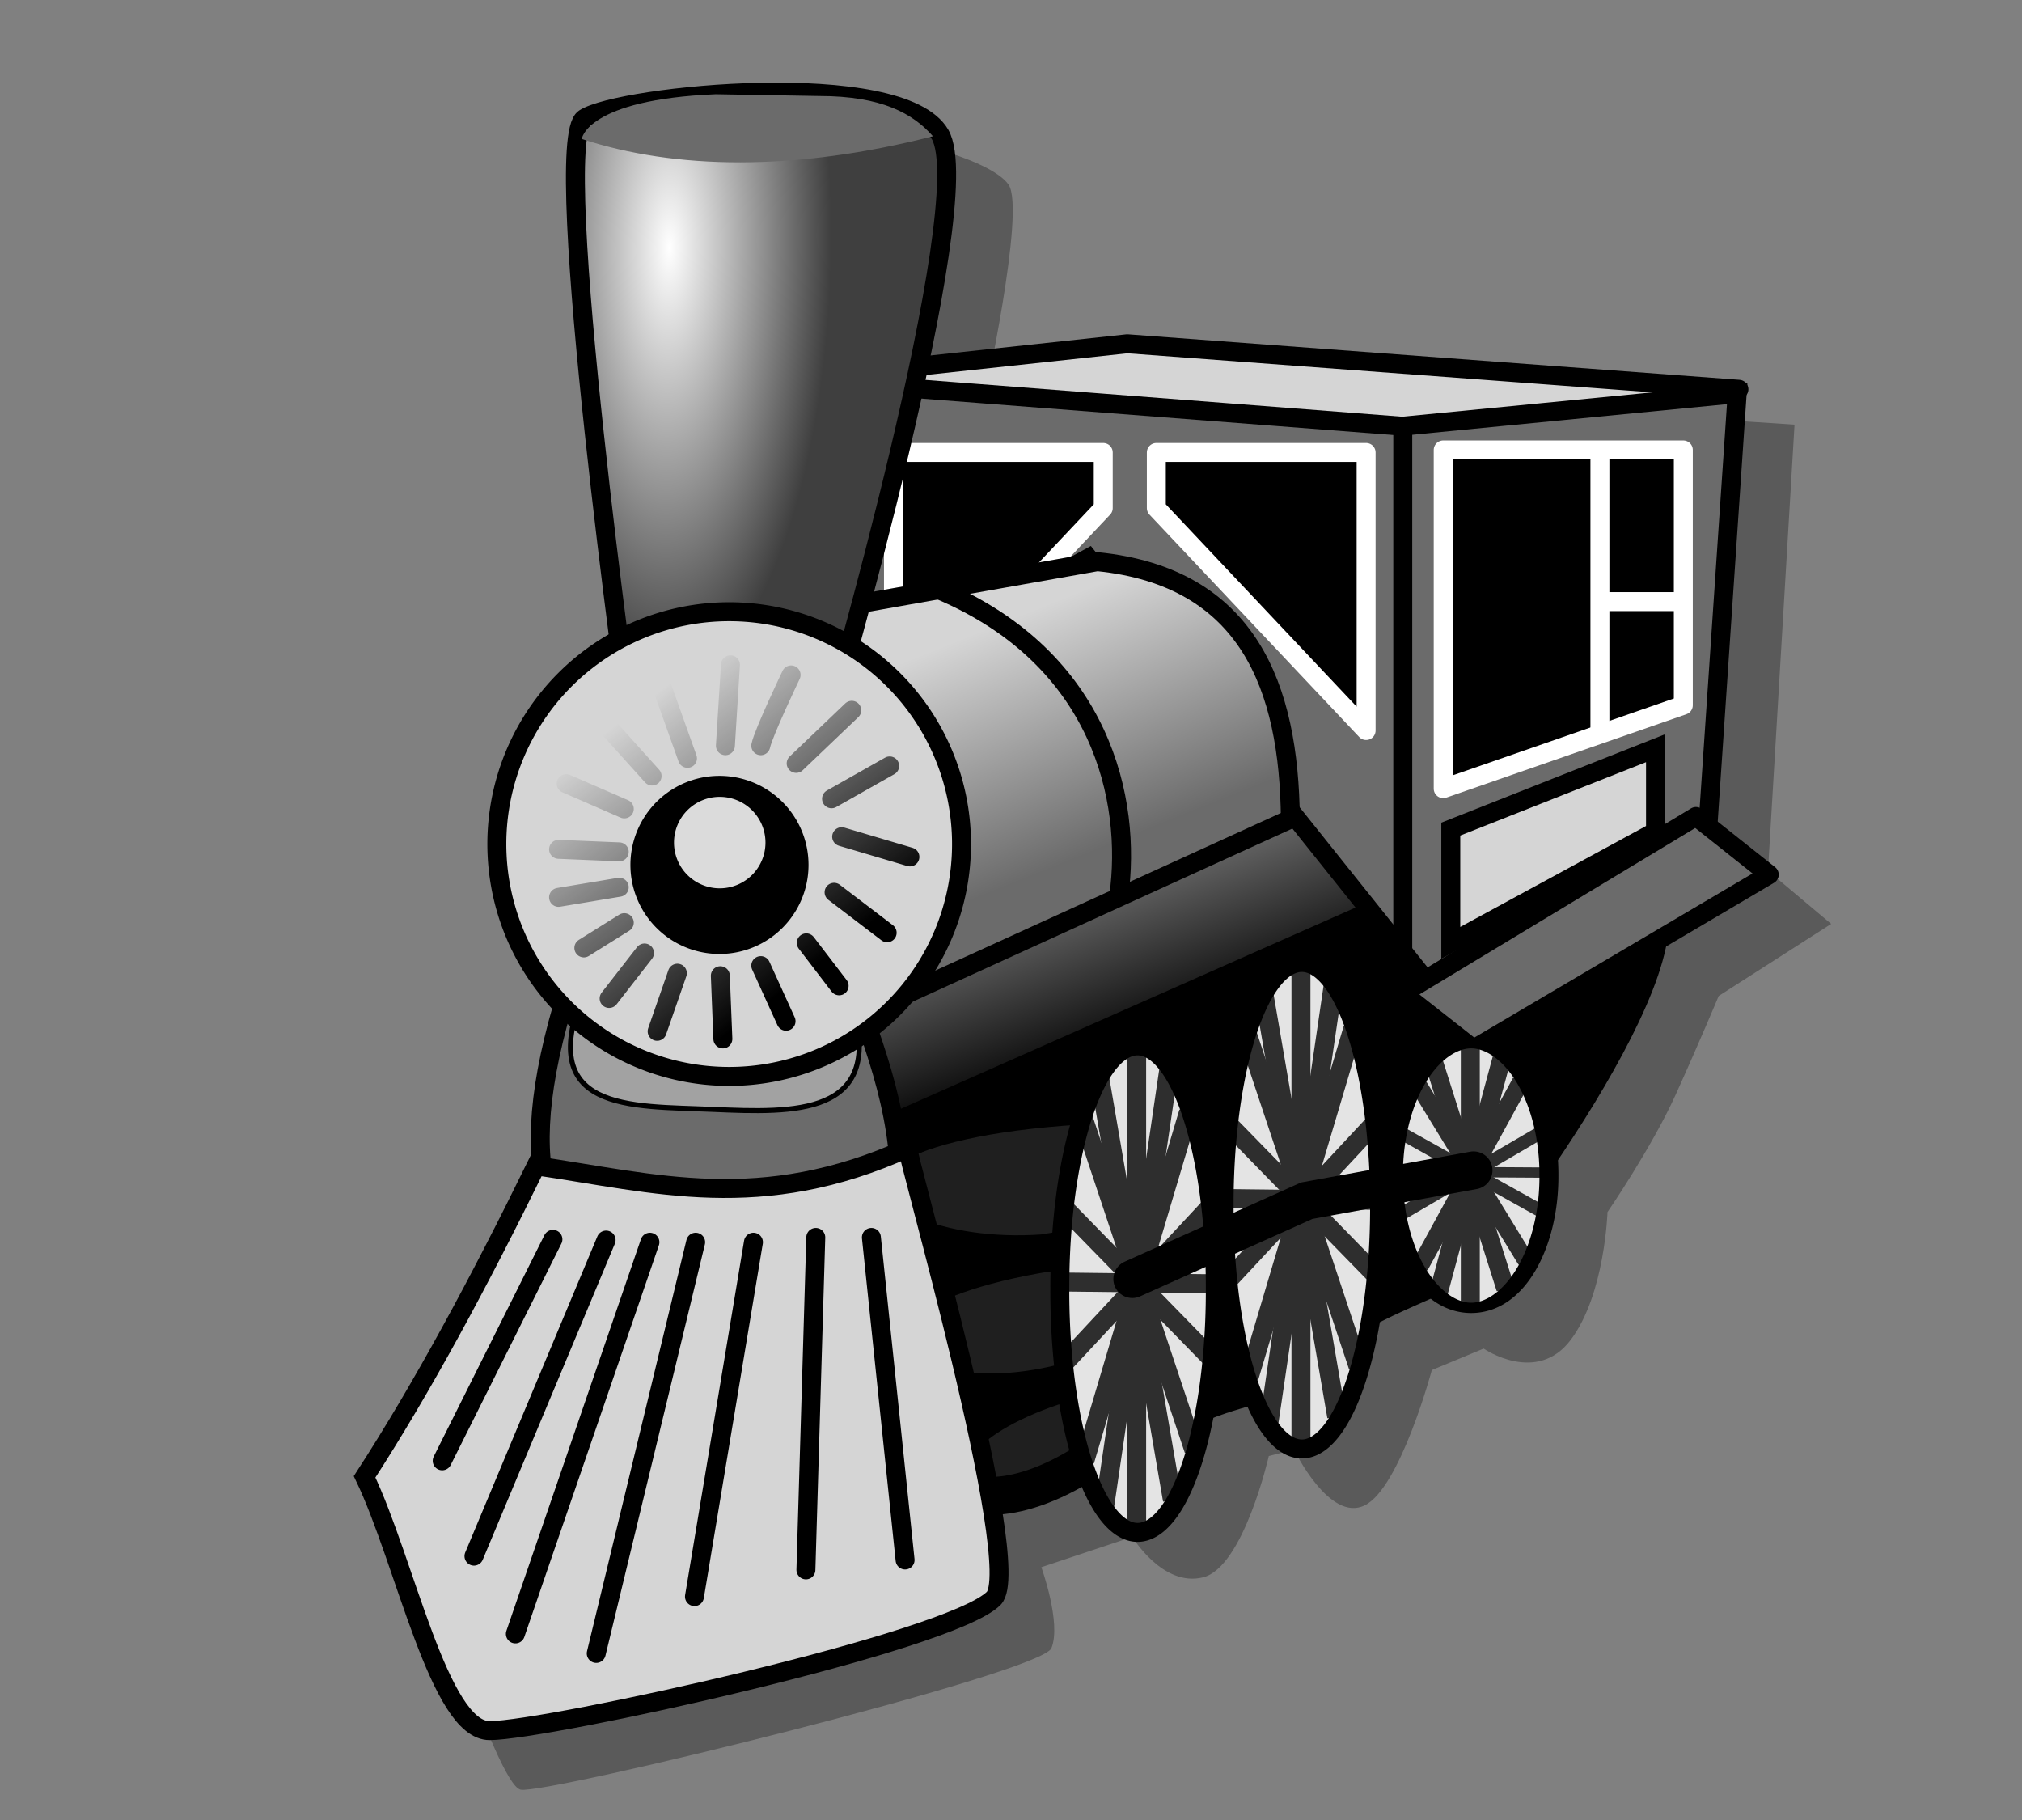 <?xml version="1.0" encoding="UTF-8" standalone="no"?>
<!-- Created with Inkscape (http://www.inkscape.org/) -->

<svg
   xmlns:dc="http://purl.org/dc/elements/1.1/"
   xmlns:cc="http://creativecommons.org/ns#"
   xmlns:rdf="http://www.w3.org/1999/02/22-rdf-syntax-ns#"
   xmlns:svg="http://www.w3.org/2000/svg"
   xmlns="http://www.w3.org/2000/svg"
   xmlns:xlink="http://www.w3.org/1999/xlink"
   xmlns:sodipodi="http://sodipodi.sourceforge.net/DTD/sodipodi-0.dtd"
   xmlns:inkscape="http://www.inkscape.org/namespaces/inkscape"
   version="1.0"
   width="400"
   height="360"
   id="svg2"
   inkscape:version="0.91 r13725"
   sodipodi:docname="P_train.svg">
  <rect width="100%" height="100%" fill="#808080" stroke="none"/>
  <sodipodi:namedview
     pagecolor="#ffffff"
     bordercolor="#666666"
     borderopacity="1"
     objecttolerance="10"
     gridtolerance="10"
     guidetolerance="10"
     inkscape:pageopacity="0"
     inkscape:pageshadow="2"
     inkscape:window-width="1295"
     inkscape:window-height="686"
     id="namedview3529"
     showgrid="false"
     inkscape:zoom="0.65555556"
     inkscape:cx="260.04196"
     inkscape:cy="82.647458"
     inkscape:window-x="0"
     inkscape:window-y="0"
     inkscape:window-maximized="0"
     inkscape:current-layer="svg2" />
  <defs
     id="defs5">
    <linearGradient
       id="linearGradient3964">
      <stop
         style="stop-color:black;stop-opacity:1"
         offset="0"
         id="stop3966" />
      <stop
         style="stop-color:white;stop-opacity:1"
         offset="1"
         id="stop3968" />
    </linearGradient>
    <linearGradient
       id="linearGradient3938">
      <stop
         style="stop-color:#6b6b6b;stop-opacity:1"
         offset="0"
         id="stop3940" />
      <stop
         style="stop-color:#d5d5d5;stop-opacity:1"
         offset="1"
         id="stop3942" />
    </linearGradient>
    <linearGradient
       id="linearGradient2965">
      <stop
         style="stop-color:white;stop-opacity:1"
         offset="0"
         id="stop2967" />
      <stop
         style="stop-color:#3f3f3f;stop-opacity:1"
         offset="1"
         id="stop2969" />
    </linearGradient>
    <linearGradient
       id="linearGradient2935">
      <stop
         style="stop-color:black;stop-opacity:1"
         offset="0"
         id="stop2937" />
      <stop
         style="stop-color:black;stop-opacity:0"
         offset="1"
         id="stop2939" />
    </linearGradient>
    <linearGradient
       id="linearGradient2889">
      <stop
         style="stop-color:#a0a3e1;stop-opacity:1"
         offset="0"
         id="stop2891" />
      <stop
         style="stop-color:#dedcfa;stop-opacity:1"
         offset="1"
         id="stop2893" />
    </linearGradient>
    <linearGradient
       id="linearGradient2812">
      <stop
         style="stop-color:black;stop-opacity:1"
         offset="0"
         id="stop2814" />
      <stop
         style="stop-color:white;stop-opacity:0"
         offset="1"
         id="stop2816" />
    </linearGradient>
    <mask
       id="mask2799">
      <path
         d="M 168.994,144.763 C 168.994,144.763 214.493,156.633 246.145,148.72 C 277.796,140.807 309.448,103.221 309.448,103.221 C 309.448,103.221 344.067,191.252 348.023,221.914 C 351.98,252.577 350.002,289.174 327.252,311.923 C 304.502,334.673 255.672,325.408 232.297,302.032 C 218.414,288.149 204.602,261.479 192.733,233.783 C 180.863,206.088 168.005,143.774 168.994,144.763 z "
         style="fill:#e8e7fe;fill-opacity:1;fill-rule:evenodd;stroke:black;stroke-width:3.125;stroke-linecap:butt;stroke-linejoin:round;stroke-miterlimit:4;stroke-dasharray:none;stroke-opacity:1"
         id="use2796" />
    </mask>
    <mask
       id="mask2858">
      <path
         d="M 100,24 C 100,24 88.5,66.5 134,76 C 179.5,85.5 217,67 217,67 C 217,67 211,163.464 196,192.464 C 181,221.464 141.5,254 118,254 C 94.5,254 76,238.5 70,223.5 C 64,208.5 60.5,128 71,102 C 78.203,84.164 73,78.5 82,49.5 C 87.643,31.316 100.5,23 100,24 z "
         style="fill:#e8e7fe;fill-opacity:1;fill-rule:evenodd;stroke:black;stroke-width:3.125;stroke-linecap:butt;stroke-linejoin:miter;stroke-miterlimit:4;stroke-dasharray:none;stroke-opacity:1"
         id="use2848" />
    </mask>
    <linearGradient
       x1="92.604"
       y1="304.51"
       x2="263.83"
       y2="26.29"
       id="linearGradient2895"
       xlink:href="#linearGradient2889"
       gradientUnits="userSpaceOnUse" />
    <linearGradient
       x1="162.625"
       y1="190"
       x2="124.875"
       y2="141"
       id="linearGradient2941"
       xlink:href="#linearGradient2935"
       gradientUnits="userSpaceOnUse" />
    <radialGradient
       cx="126.967"
       cy="60.548"
       r="38.594"
       fx="126.967"
       fy="60.548"
       id="radialGradient2973"
       xlink:href="#linearGradient2965"
       gradientUnits="userSpaceOnUse"
       gradientTransform="matrix(0.829,1.120816e-2,-3.007379e-2,2.224,28.988,-87.075)" />
    <linearGradient
       x1="210.257"
       y1="170.849"
       x2="192.087"
       y2="125.594"
       id="linearGradient3944"
       xlink:href="#linearGradient3938"
       gradientUnits="userSpaceOnUse" />
    <linearGradient
       x1="230.125"
       y1="206.5"
       x2="201.875"
       y2="128.5"
       id="linearGradient3970"
       xlink:href="#linearGradient3964"
       gradientUnits="userSpaceOnUse" />
  </defs>
  <path
     d="M 82,301 C 82,301 98,353 103,354 C 108,355 206,331 208,326 C 210,321 206,310 206,310 L 224,304 C 224,304 230,314 238,312 C 246,310 251,288 251,288 L 256,286.75 C 256,286.75 263,301.25 270,297.75 C 277,294.25 283.25,271 283.25,271 L 293.5,266.75 C 293.5,266.75 304,274 310.75,265 C 317.5,256 318,239.75 318,239.75 C 318,239.75 326.75,227 331.5,216.5 C 336.25,206 340,197 340,197 L 362.25,182.75 L 349.75,172.25 L 355,84 L 233,76 L 194.5,80 C 194.5,80 203,41.5 199.5,36.5 C 196,31.5 177,26 160,26 C 143,26 124.5,29 122.5,32.5 C 120.5,36 130.5,135 130.5,135 C 130.5,135 108.5,148 107,167.5 C 105.5,187 119.25,209.75 119.25,209.75 L 114.75,238.75 L 82,301 z "
     style="opacity:0.3;fill:black;fill-opacity:1;fill-rule:evenodd;stroke:none;stroke-width:1px;stroke-linecap:butt;stroke-linejoin:miter;stroke-opacity:1"
     id="path3978" />
  <rect
     width="152"
     height="77"
     x="154"
     y="164"
     style="opacity:1;fill:black;fill-opacity:1;stroke:none;stroke-width:3.75;stroke-linecap:round;stroke-linejoin:round;stroke-miterlimit:4;stroke-dasharray:none;stroke-opacity:1"
     id="rect3972" />
  <path
     d="M 170,225 L 283,175 L 250,138 L 142,195"
     style="fill:url(#linearGradient3970);fill-opacity:1;fill-rule:evenodd;stroke:black;stroke-width:3.75;stroke-linecap:butt;stroke-linejoin:miter;stroke-miterlimit:4;stroke-dasharray:none;stroke-opacity:1"
     id="path3954" />
  <path
     d="M 158,75 L 223,68 L 344,77 L 276,135"
     style="fill:#d5d5d5;fill-opacity:1;fill-rule:evenodd;stroke:black;stroke-width:3.75;stroke-linecap:butt;stroke-linejoin:round;stroke-miterlimit:4;stroke-dasharray:none;stroke-opacity:1"
     id="path3976" />
  <path
     d="M 337.29,171.91 L 343.654,77.864 L 277.425,84.308 L 164.22,75.572 L 149.376,146.1 L 215.314,110.391 L 281.428,193.123"
     style="fill:#6b6b6b;fill-opacity:1;fill-rule:evenodd;stroke:black;stroke-width:3.75;stroke-linecap:butt;stroke-linejoin:miter;stroke-miterlimit:4;stroke-dasharray:none;stroke-opacity:1"
     id="path3950" />
  <use
     transform="matrix(-1,0,0,1,447,0)"
     id="use3952"
     x="0"
     y="0"
     width="400"
     height="360"
     xlink:href="#path3932" />
  <path
     d="M 219.5,286 C 188.168,309.834 169.459,284.604 214,272.5 C 174.453,284.954 147.954,254.182 216.5,246.5 C 172.737,255.673 138.855,222.412 217,218.5"
     style="fill:#1f1f1f;fill-opacity:1;fill-rule:evenodd;stroke:black;stroke-width:7.5;stroke-linecap:butt;stroke-linejoin:miter;stroke-miterlimit:4;stroke-dasharray:none;stroke-opacity:1"
     id="path3920" />
  <path
     d="M 113.5,192 C 106.882,211.828 105.619,225.457 107.95,234.924 L 178,236.5 C 178.397,218.629 171.937,204.759 167,190"
     style="fill:#6b6b6b;fill-opacity:1;fill-rule:evenodd;stroke:black;stroke-width:3.75;stroke-linecap:butt;stroke-linejoin:miter;stroke-miterlimit:4;stroke-dasharray:none;stroke-opacity:1"
     id="path2955" />
  <path
     d="M 106.066,230.599 C 94.752,253.697 83.439,274.669 72.125,292.118 C 80.149,308.815 86.89,342.355 96.874,342.322 C 108.144,342.285 187.906,324.874 196.576,316.159 C 202.925,309.777 178.574,226.032 179.605,227.064 C 150.477,240.201 129.669,234.037 106.066,230.599 z "
     style="fill:#d5d5d5;fill-opacity:1;fill-rule:evenodd;stroke:black;stroke-width:3.75;stroke-linecap:butt;stroke-linejoin:miter;stroke-miterlimit:4;stroke-dasharray:none;stroke-opacity:1"
     id="path2943" />
  <path
     d="M 172.381,244.762 L 179.048,308.571 M 161.381,244.762 L 159.429,310.524 M 149.048,245.714 L 137.381,315.81 M 137.619,245.714 L 117.952,327.048 M 128.571,245.714 L 101.952,323.19 M 119.905,245.286 L 93.762,307.81 M 109.381,245.143 L 87.476,288.952"
     style="fill:none;fill-opacity:0.75;fill-rule:evenodd;stroke:black;stroke-width:3.75;stroke-linecap:round;stroke-linejoin:miter;stroke-miterlimit:4;stroke-opacity:1"
     id="path1979" />
  <path
     d="M 115.758,195.466 C 105.411,220.111 124.735,218.716 140.987,219.435 C 157.239,220.155 174.588,220.706 168.869,199.422"
     style="fill:#a2a2a2;fill-opacity:1;fill-rule:evenodd;stroke:black;stroke-width:1px;stroke-linecap:butt;stroke-linejoin:miter;stroke-opacity:1"
     id="path2957" />
  <g
     id="g3946">
    <path
       d="M 166.877,202.315 L 255.266,162.01 C 255.027,135.957 247.006,114.121 217.082,111.098 L 137.179,125.241"
       style="fill:url(#linearGradient3944);fill-opacity:1;fill-rule:evenodd;stroke:black;stroke-width:3.75;stroke-linecap:butt;stroke-linejoin:round;stroke-miterlimit:4;stroke-dasharray:none;stroke-opacity:1"
       id="path3934" />
    <path
       d="M 185.969,116.755 C 217.973,130.325 223.944,158.371 221.324,177.213"
       style="fill:none;fill-opacity:0.75;fill-rule:evenodd;stroke:black;stroke-width:3.75;stroke-linecap:butt;stroke-linejoin:round;stroke-miterlimit:4;stroke-dasharray:none;stroke-opacity:1"
       id="path3936" />
  </g>
  <path
     d="M 124.804,144.332 C 124.804,144.332 108.541,28.013 115.612,23.417 C 122.683,18.821 178.191,13.164 185.969,26.599 C 193.747,40.034 164.049,142.211 164.049,142.211"
     style="fill:url(#radialGradient2973);fill-opacity:1;fill-rule:evenodd;stroke:black;stroke-width:3.75;stroke-linecap:butt;stroke-linejoin:miter;stroke-miterlimit:4;stroke-dasharray:none;stroke-opacity:1"
     id="path2959" />
  <path
     d="M 187.383 169.788 A 45.962 45.962 0 1 1  95.459,169.788 A 45.962 45.962 0 1 1  187.383 169.788 z"
     style="opacity:1;fill:#d5d5d5;fill-opacity:1;stroke:black;stroke-width:3.75;stroke-linecap:round;stroke-miterlimit:4;stroke-dasharray:none;stroke-opacity:1"
     id="path2953"
     transform="translate(2.828,-2.828)" />
  <path
     d="M 151.429 166.667 A 9.048 9.048 0 1 1  133.333,166.667 A 9.048 9.048 0 1 1  151.429 166.667 z"
     style="opacity:1;fill:black;fill-opacity:1;stroke:none;stroke-width:1.926;stroke-linecap:round;stroke-miterlimit:4;stroke-dasharray:none;stroke-opacity:1"
     id="path2881"
     transform="matrix(1.947,0,0,1.947,-134.887,-153.418)" />
  <path
     d="M 151.429 166.667 A 9.048 9.048 0 1 1  133.333,166.667 A 9.048 9.048 0 1 1  151.429 166.667 z"
     style="opacity:1;fill:#dbdbdb;fill-opacity:1;stroke:none;stroke-width:3.75;stroke-linecap:round;stroke-miterlimit:4;stroke-dasharray:none;stroke-opacity:1"
     id="path1993" />
  <path
     d="M 159.5,186.5 L 166,195 M 165,176.5 L 175.5,184.5 M 166.5,165.5 L 180,169.5 M 164.5,158 L 176,151.5 M 150.5,191 L 155.5,202 M 142.5,193 L 143,205.5 M 134,192.5 L 130,204 M 127.5,188.5 L 120.5,197.5 M 157.5,151 L 168.5,140.5 M 150.5,147.5 C 151,145 156.5,133.5 156.5,133.5 M 143.5,147.5 L 144.5,131.5 M 136,150 L 131,136 M 129,153.5 L 120,143.5 M 123.5,160 L 112,155 M 122.5,168.5 L 110.5,168 M 122.5,175.5 L 110.5,177.5 M 123.5,182.5 L 115.5,187.5"
     style="fill:none;fill-opacity:0.75;fill-rule:evenodd;stroke:url(#linearGradient2941);stroke-width:3.75;stroke-linecap:round;stroke-linejoin:miter;stroke-miterlimit:4;stroke-opacity:1"
     id="path2883" />
  <path
     d="M 141.598,18.644 C 116.044,19.705 115.082,27.483 115.082,27.483 C 133.493,33.545 157.238,33.944 184.555,26.953 C 180.623,22.458 174.407,18.998 162.104,18.998"
     style="fill:#6b6b6b;fill-opacity:1;fill-rule:evenodd;stroke:none;stroke-width:1px;stroke-linecap:butt;stroke-linejoin:miter;stroke-opacity:1"
     id="path2963" />
  <path
     d="M 227.5,291.5 C 232.5,276.5 259,279 261.5,271 C 264,263 286.5,256.5 290.5,253 C 294.5,249.5 340.5,189.5 328,175.5 C 315.5,161.5 287,225.5 287,225.5 L 221,257.5"
     style="fill:black;fill-opacity:1;fill-rule:evenodd;stroke:none;stroke-width:1px;stroke-linecap:butt;stroke-linejoin:miter;stroke-opacity:1"
     id="path3918" />
  <g
     id="g3900">
    <path
       d="M 240.416 254.995 A 15.38 47.73 0 1 1  209.657,254.995 A 15.38 47.73 0 1 1  240.416 254.995 z"
       style="opacity:1;fill:#e4e4e4;fill-opacity:1;stroke:black;stroke-width:3.75;stroke-linecap:round;stroke-miterlimit:4;stroke-dasharray:none;stroke-opacity:1"
       id="path2986" />
    <g
       style="opacity:0.8"
       id="g3890">
      <path
         d="M 224.86,206.911 L 224.86,302.017"
         style="fill:none;fill-opacity:0.75;fill-rule:evenodd;stroke:black;stroke-width:3.75;stroke-linecap:butt;stroke-linejoin:miter;stroke-miterlimit:4;stroke-dasharray:none;stroke-opacity:1"
         id="path3873" />
      <path
         d="M 209.657,253.58 L 240.416,253.934"
         style="fill:none;fill-opacity:0.75;fill-rule:evenodd;stroke:black;stroke-width:3.75;stroke-linecap:butt;stroke-linejoin:miter;stroke-miterlimit:4;stroke-dasharray:none;stroke-opacity:1"
         id="path3875" />
      <path
         d="M 235.113,219.993 L 214.607,288.936"
         style="fill:none;fill-opacity:0.75;fill-rule:evenodd;stroke:black;stroke-width:3.75;stroke-linecap:butt;stroke-linejoin:miter;stroke-miterlimit:4;stroke-dasharray:none;stroke-opacity:1"
         id="path3877" />
      <path
         d="M 214.253,221.054 L 236.174,286.814"
         style="fill:none;fill-opacity:0.75;fill-rule:evenodd;stroke:black;stroke-width:3.75;stroke-linecap:butt;stroke-linejoin:miter;stroke-miterlimit:4;stroke-dasharray:none;stroke-opacity:1"
         id="path3879" />
      <path
         d="M 231.224,211.508 L 218.496,298.128"
         style="fill:none;fill-opacity:0.75;fill-rule:evenodd;stroke:black;stroke-width:3.75;stroke-linecap:butt;stroke-linejoin:miter;stroke-miterlimit:4;stroke-dasharray:none;stroke-opacity:1"
         id="path3881" />
      <path
         d="M 217.435,212.568 L 231.931,296.714"
         style="fill:none;fill-opacity:0.75;fill-rule:evenodd;stroke:black;stroke-width:3.75;stroke-linecap:butt;stroke-linejoin:miter;stroke-miterlimit:4;stroke-dasharray:none;stroke-opacity:1"
         id="path3883" />
      <path
         d="M 239.356,238.731 L 210.364,269.844"
         style="fill:none;fill-opacity:0.75;fill-rule:evenodd;stroke:black;stroke-width:3.75;stroke-linecap:butt;stroke-linejoin:miter;stroke-miterlimit:4;stroke-dasharray:none;stroke-opacity:1"
         id="path3885" />
      <path
         d="M 210.718,239.085 L 239.709,268.783"
         style="fill:none;fill-opacity:0.75;fill-rule:evenodd;stroke:black;stroke-width:3.75;stroke-linecap:butt;stroke-linejoin:miter;stroke-miterlimit:4;stroke-dasharray:none;stroke-opacity:1"
         id="path3887" />
    </g>
  </g>
  <path
     d="M 277.5,196.5 L 291.5,207.5 L 350,173 L 335.5,161.5 L 277.5,196.5 z "
     style="fill:#6b6b6b;fill-opacity:1;fill-rule:evenodd;stroke:black;stroke-width:3.75;stroke-linecap:butt;stroke-linejoin:round;stroke-miterlimit:4;stroke-dasharray:none;stroke-opacity:1"
     id="path3922" />
  <use
     transform="translate(32.5,-16.5)"
     id="use3912"
     x="0"
     y="0"
     width="400"
     height="360"
     xlink:href="#g3900" />
  <use
     transform="matrix(1,0,0,0.544,66,93.808)"
     id="use3914"
     x="0"
     y="0"
     width="400"
     height="360"
     xlink:href="#g3900" />
  <path
     d="M 224,253 L 258.5,237.5 L 291.5,231.5"
     style="fill:none;fill-opacity:0.75;fill-rule:evenodd;stroke:black;stroke-width:7.5;stroke-linecap:round;stroke-linejoin:miter;stroke-miterlimit:4;stroke-dasharray:none;stroke-opacity:1"
     id="path3916" />
  <path
     d="M 287,186.5 L 287,164 L 327.5,148 L 327.5,164.5 L 287,186.5 z "
     style="fill:#d5d5d5;fill-opacity:1;fill-rule:evenodd;stroke:black;stroke-width:3.75;stroke-linecap:butt;stroke-linejoin:miter;stroke-miterlimit:4;stroke-dasharray:none;stroke-opacity:1"
     id="path3924" />
  <path
     d="M 285.5,156 L 285.5,89 L 333,89 L 333,139.5 L 285.5,156 z "
     style="fill:black;fill-opacity:1;fill-rule:evenodd;stroke:white;stroke-width:3.75;stroke-linecap:butt;stroke-linejoin:round;stroke-miterlimit:4;stroke-dasharray:none;stroke-opacity:1"
     id="path3926" />
  <path
     d="M 316.5,90 L 316.5,144"
     style="fill:none;fill-opacity:0.75;fill-rule:evenodd;stroke:white;stroke-width:3.75;stroke-linecap:butt;stroke-linejoin:miter;stroke-miterlimit:4;stroke-dasharray:none;stroke-opacity:1"
     id="path3928" />
  <path
     d="M 316.5,119 L 333,119"
     style="fill:none;fill-opacity:0.75;fill-rule:evenodd;stroke:white;stroke-width:3.75;stroke-linecap:butt;stroke-linejoin:miter;stroke-miterlimit:4;stroke-dasharray:none;stroke-opacity:1"
     id="path3930" />
  <path
     d="M 270.25,144.5 L 270.25,89.5 L 228.75,89.5 L 228.75,100.5 L 270.25,144.5 z "
     style="fill:black;fill-opacity:1;fill-rule:evenodd;stroke:white;stroke-width:3.75;stroke-linecap:butt;stroke-linejoin:round;stroke-miterlimit:4;stroke-dasharray:none;stroke-opacity:1"
     id="path3932" />
  <path
     d="M 277.5,83.3 L 277.5,198.2"
     style="fill:none;fill-opacity:0.75;fill-rule:evenodd;stroke:black;stroke-width:3.75;stroke-linecap:butt;stroke-linejoin:miter;stroke-miterlimit:4;stroke-dasharray:none;stroke-opacity:1"
     id="path3974" />
</svg>

